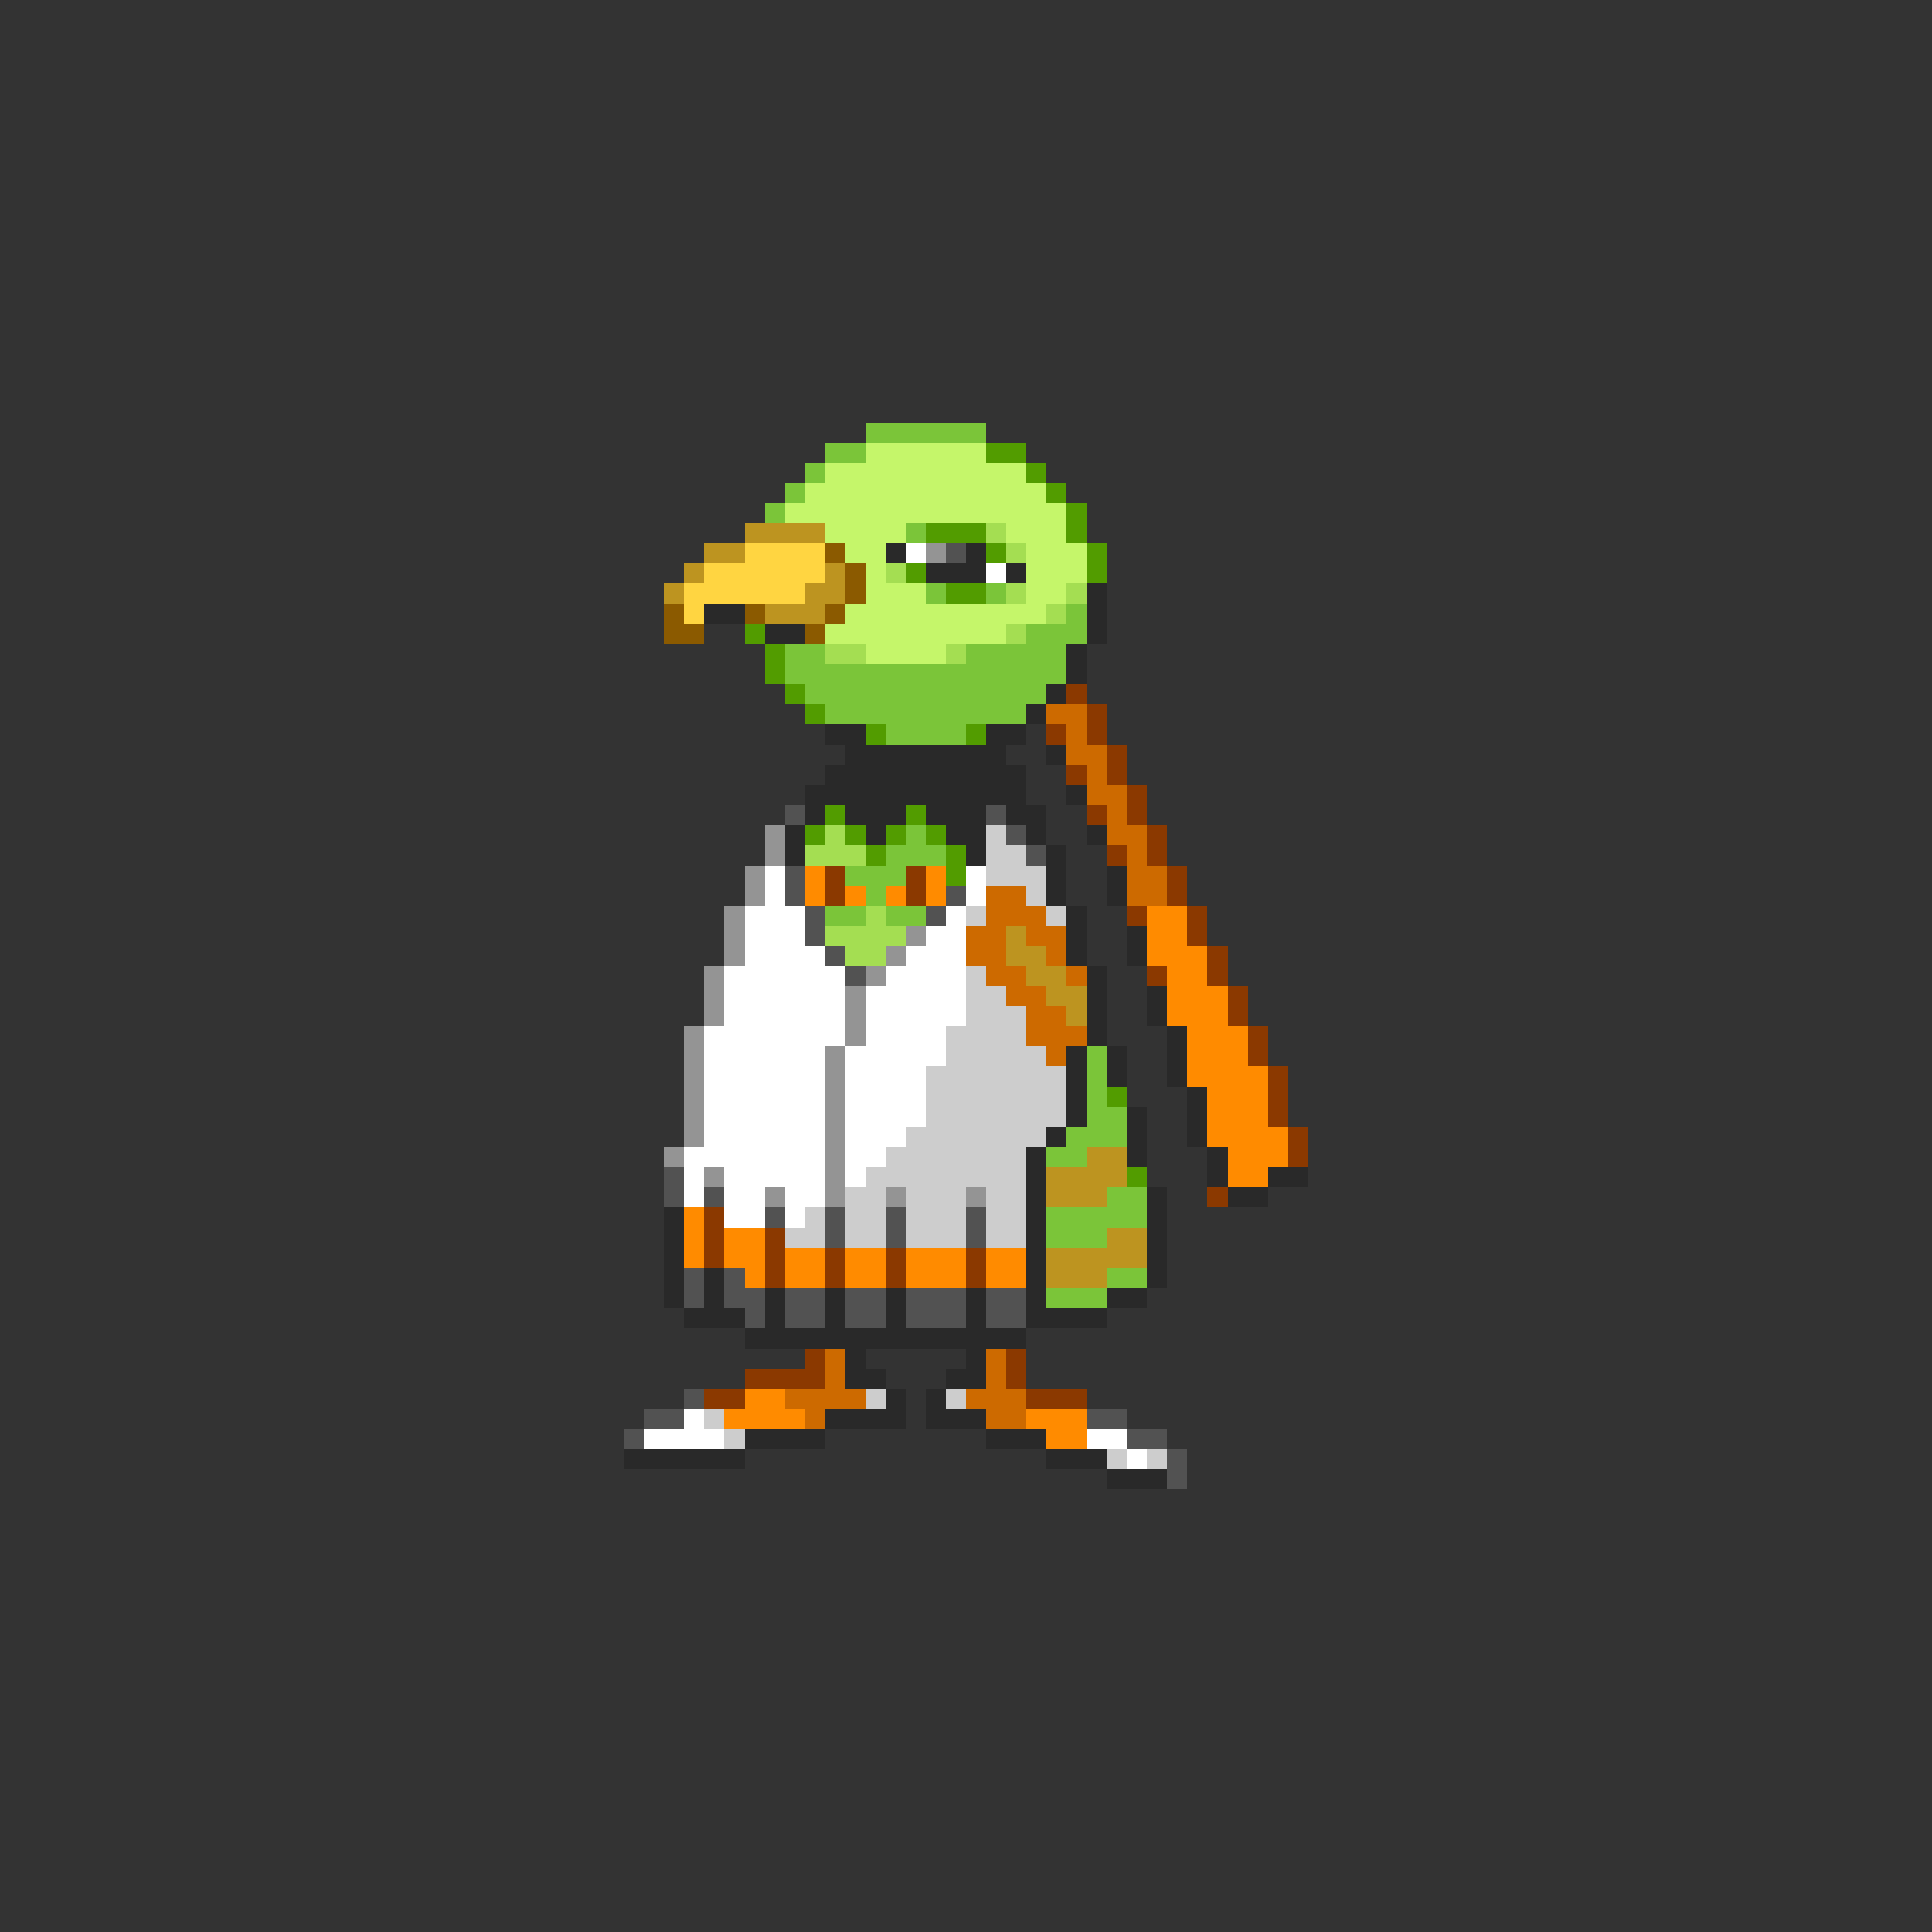 <svg xmlns="http://www.w3.org/2000/svg" viewBox="0 -0.5 96 96" shape-rendering="crispEdges">
<rect x="0" y="-0.5" width="96" height="96" fill="#333333" stroke="none"/>
<path stroke="#7bc539" d="M43 21h6M41 22h2M40 23h1M39 24h1M38 25h1M45 26h1M46 29h1M49 29h1M53 30h1M51 31h3M39 32h2M48 32h5M39 33h14M40 34h12M41 35h10M44 36h4M45 41h1M44 42h3M42 43h3M43 44h1M41 45h2M44 45h2M54 52h1M54 53h1M54 54h1M54 55h2M53 56h3M52 57h2M55 59h2M52 60h5M52 61h3M55 63h2M52 64h3" />
<path stroke="#c5f66a" d="M43 22h6M41 23h10M40 24h12M39 25h14M41 26h4M50 26h3M42 27h2M51 27h3M43 28h1M51 28h3M43 29h3M51 29h2M42 30h10M41 31h9M43 32h4" />
<path stroke="#529c00" d="M49 22h2M51 23h1M52 24h1M53 25h1M46 26h3M53 26h1M49 27h1M54 27h1M45 28h1M54 28h1M47 29h2M37 31h1M38 32h1M38 33h1M39 34h1M40 35h1M43 36h1M48 36h1M41 40h1M45 40h1M40 41h1M42 41h1M44 41h1M46 41h1M43 42h1M47 42h1M47 43h1M55 54h1M56 58h1" />
<path stroke="#bd9420" d="M37 26h4M35 27h2M34 28h1M41 28h1M33 29h1M40 29h2M38 30h3M50 46h1M50 47h2M51 48h2M52 49h2M53 50h1M54 57h2M52 58h4M52 59h3M55 61h2M52 62h5M52 63h3" />
<path stroke="#a4de52" d="M49 26h1M50 27h1M44 28h1M50 29h1M53 29h1M52 30h1M50 31h1M41 32h2M47 32h1M41 41h1M40 42h3M43 45h1M41 46h4M42 47h2" />
<path stroke="#ffd541" d="M37 27h4M35 28h6M34 29h6M34 30h1" />
<path stroke="#8b5a00" d="M41 27h1M42 28h1M42 29h1M33 30h1M37 30h1M41 30h1M33 31h2M40 31h1" />
<path stroke="#292929" d="M44 27h1M48 27h1M46 28h3M50 28h1M54 29h1M35 30h2M54 30h1M38 31h2M54 31h1M53 32h1M53 33h1M52 34h1M51 35h1M41 36h2M49 36h2M42 37h8M52 37h1M41 38h10M40 39h11M53 39h1M40 40h1M42 40h3M46 40h3M50 40h2M39 41h1M43 41h1M47 41h2M51 41h1M54 41h1M39 42h1M48 42h1M52 42h1M52 43h1M55 43h1M52 44h1M55 44h1M53 45h1M53 46h1M56 46h1M53 47h1M56 47h1M54 48h1M54 49h1M57 49h1M54 50h1M57 50h1M54 51h1M58 51h1M53 52h1M55 52h1M58 52h1M53 53h1M55 53h1M58 53h1M53 54h1M59 54h1M53 55h1M56 55h1M59 55h1M52 56h1M56 56h1M59 56h1M51 57h1M56 57h1M60 57h1M51 58h1M60 58h1M63 58h2M51 59h1M57 59h1M61 59h2M33 60h1M51 60h1M57 60h1M33 61h1M51 61h1M57 61h1M33 62h1M51 62h1M57 62h1M33 63h1M35 63h1M51 63h1M57 63h1M33 64h1M35 64h1M38 64h1M41 64h1M44 64h1M48 64h1M51 64h1M55 64h2M34 65h3M38 65h1M41 65h1M44 65h1M48 65h1M51 65h4M37 66h14M42 67h1M48 67h1M42 68h2M47 68h2M44 69h1M46 69h1M41 70h4M46 70h3M37 71h4M49 71h3M31 72h6M52 72h3M55 73h3" />
<path stroke="#ffffff" d="M45 27h1M49 28h1M38 43h1M48 43h1M38 44h1M48 44h1M37 45h3M47 45h1M37 46h3M46 46h2M37 47h4M45 47h3M36 48h6M44 48h4M36 49h6M43 49h5M36 50h6M43 50h5M35 51h7M43 51h4M35 52h6M42 52h5M35 53h6M42 53h4M35 54h6M42 54h4M35 55h6M42 55h4M35 56h6M42 56h3M34 57h7M42 57h2M34 58h1M36 58h5M42 58h1M34 59h1M36 59h2M39 59h2M36 60h2M39 60h1M34 70h1M32 71h4M54 71h2M56 72h1" />
<path stroke="#949494" d="M46 27h1M38 41h1M38 42h1M37 43h1M37 44h1M36 45h1M36 46h1M45 46h1M36 47h1M44 47h1M35 48h1M43 48h1M35 49h1M42 49h1M35 50h1M42 50h1M34 51h1M42 51h1M34 52h1M41 52h1M34 53h1M41 53h1M34 54h1M41 54h1M34 55h1M41 55h1M34 56h1M41 56h1M33 57h1M41 57h1M35 58h1M41 58h1M38 59h1M41 59h1M44 59h1M48 59h1" />
<path stroke="#525252" d="M47 27h1M39 40h1M49 40h1M50 41h1M51 42h1M39 43h1M39 44h1M47 44h1M40 45h1M46 45h1M40 46h1M41 47h1M42 48h1M33 58h1M33 59h1M35 59h1M38 60h1M41 60h1M44 60h1M48 60h1M41 61h1M44 61h1M48 61h1M34 63h1M36 63h1M34 64h1M36 64h2M39 64h2M42 64h2M45 64h3M49 64h2M37 65h1M39 65h2M42 65h2M45 65h3M49 65h2M34 69h1M32 70h2M54 70h2M31 71h1M56 71h2M58 72h1M58 73h1" />
<path stroke="#8b3900" d="M53 34h1M54 35h1M52 36h1M54 36h1M55 37h1M53 38h1M55 38h1M56 39h1M54 40h1M56 40h1M57 41h1M55 42h1M57 42h1M41 43h1M45 43h1M58 43h1M41 44h1M45 44h1M58 44h1M56 45h1M59 45h1M59 46h1M60 47h1M57 48h1M60 48h1M61 49h1M61 50h1M62 51h1M62 52h1M63 53h1M63 54h1M63 55h1M64 56h1M64 57h1M60 59h1M35 60h1M35 61h1M38 61h1M35 62h1M38 62h1M41 62h1M44 62h1M48 62h1M38 63h1M41 63h1M44 63h1M48 63h1M40 67h1M50 67h1M37 68h4M50 68h1M35 69h2M51 69h3" />
<path stroke="#cd6a00" d="M52 35h2M53 36h1M53 37h2M54 38h1M54 39h2M55 40h1M55 41h2M56 42h1M56 43h2M49 44h2M56 44h2M49 45h3M48 46h2M51 46h2M48 47h2M52 47h1M49 48h2M53 48h1M50 49h2M51 50h2M51 51h3M52 52h1M41 67h1M49 67h1M41 68h1M49 68h1M39 69h4M48 69h3M40 70h1M49 70h2" />
<path stroke="#cdcdcd" d="M49 41h1M49 42h2M49 43h3M51 44h1M48 45h1M52 45h1M48 48h1M48 49h2M48 50h3M47 51h4M47 52h5M46 53h7M46 54h7M46 55h7M45 56h7M44 57h7M43 58h8M42 59h2M45 59h3M49 59h2M40 60h1M42 60h2M45 60h3M49 60h2M39 61h2M42 61h2M45 61h3M49 61h2M43 69h1M47 69h1M35 70h1M36 71h1M55 72h1M57 72h1" />
<path stroke="#ff8b00" d="M40 43h1M46 43h1M40 44h1M42 44h1M44 44h1M46 44h1M57 45h2M57 46h2M57 47h3M58 48h2M58 49h3M58 50h3M59 51h3M59 52h3M59 53h4M60 54h3M60 55h3M60 56h4M61 57h3M61 58h2M34 60h1M34 61h1M36 61h2M34 62h1M36 62h2M39 62h2M42 62h2M45 62h3M49 62h2M37 63h1M39 63h2M42 63h2M45 63h3M49 63h2M37 69h2M36 70h4M51 70h3M52 71h2" />
</svg>
